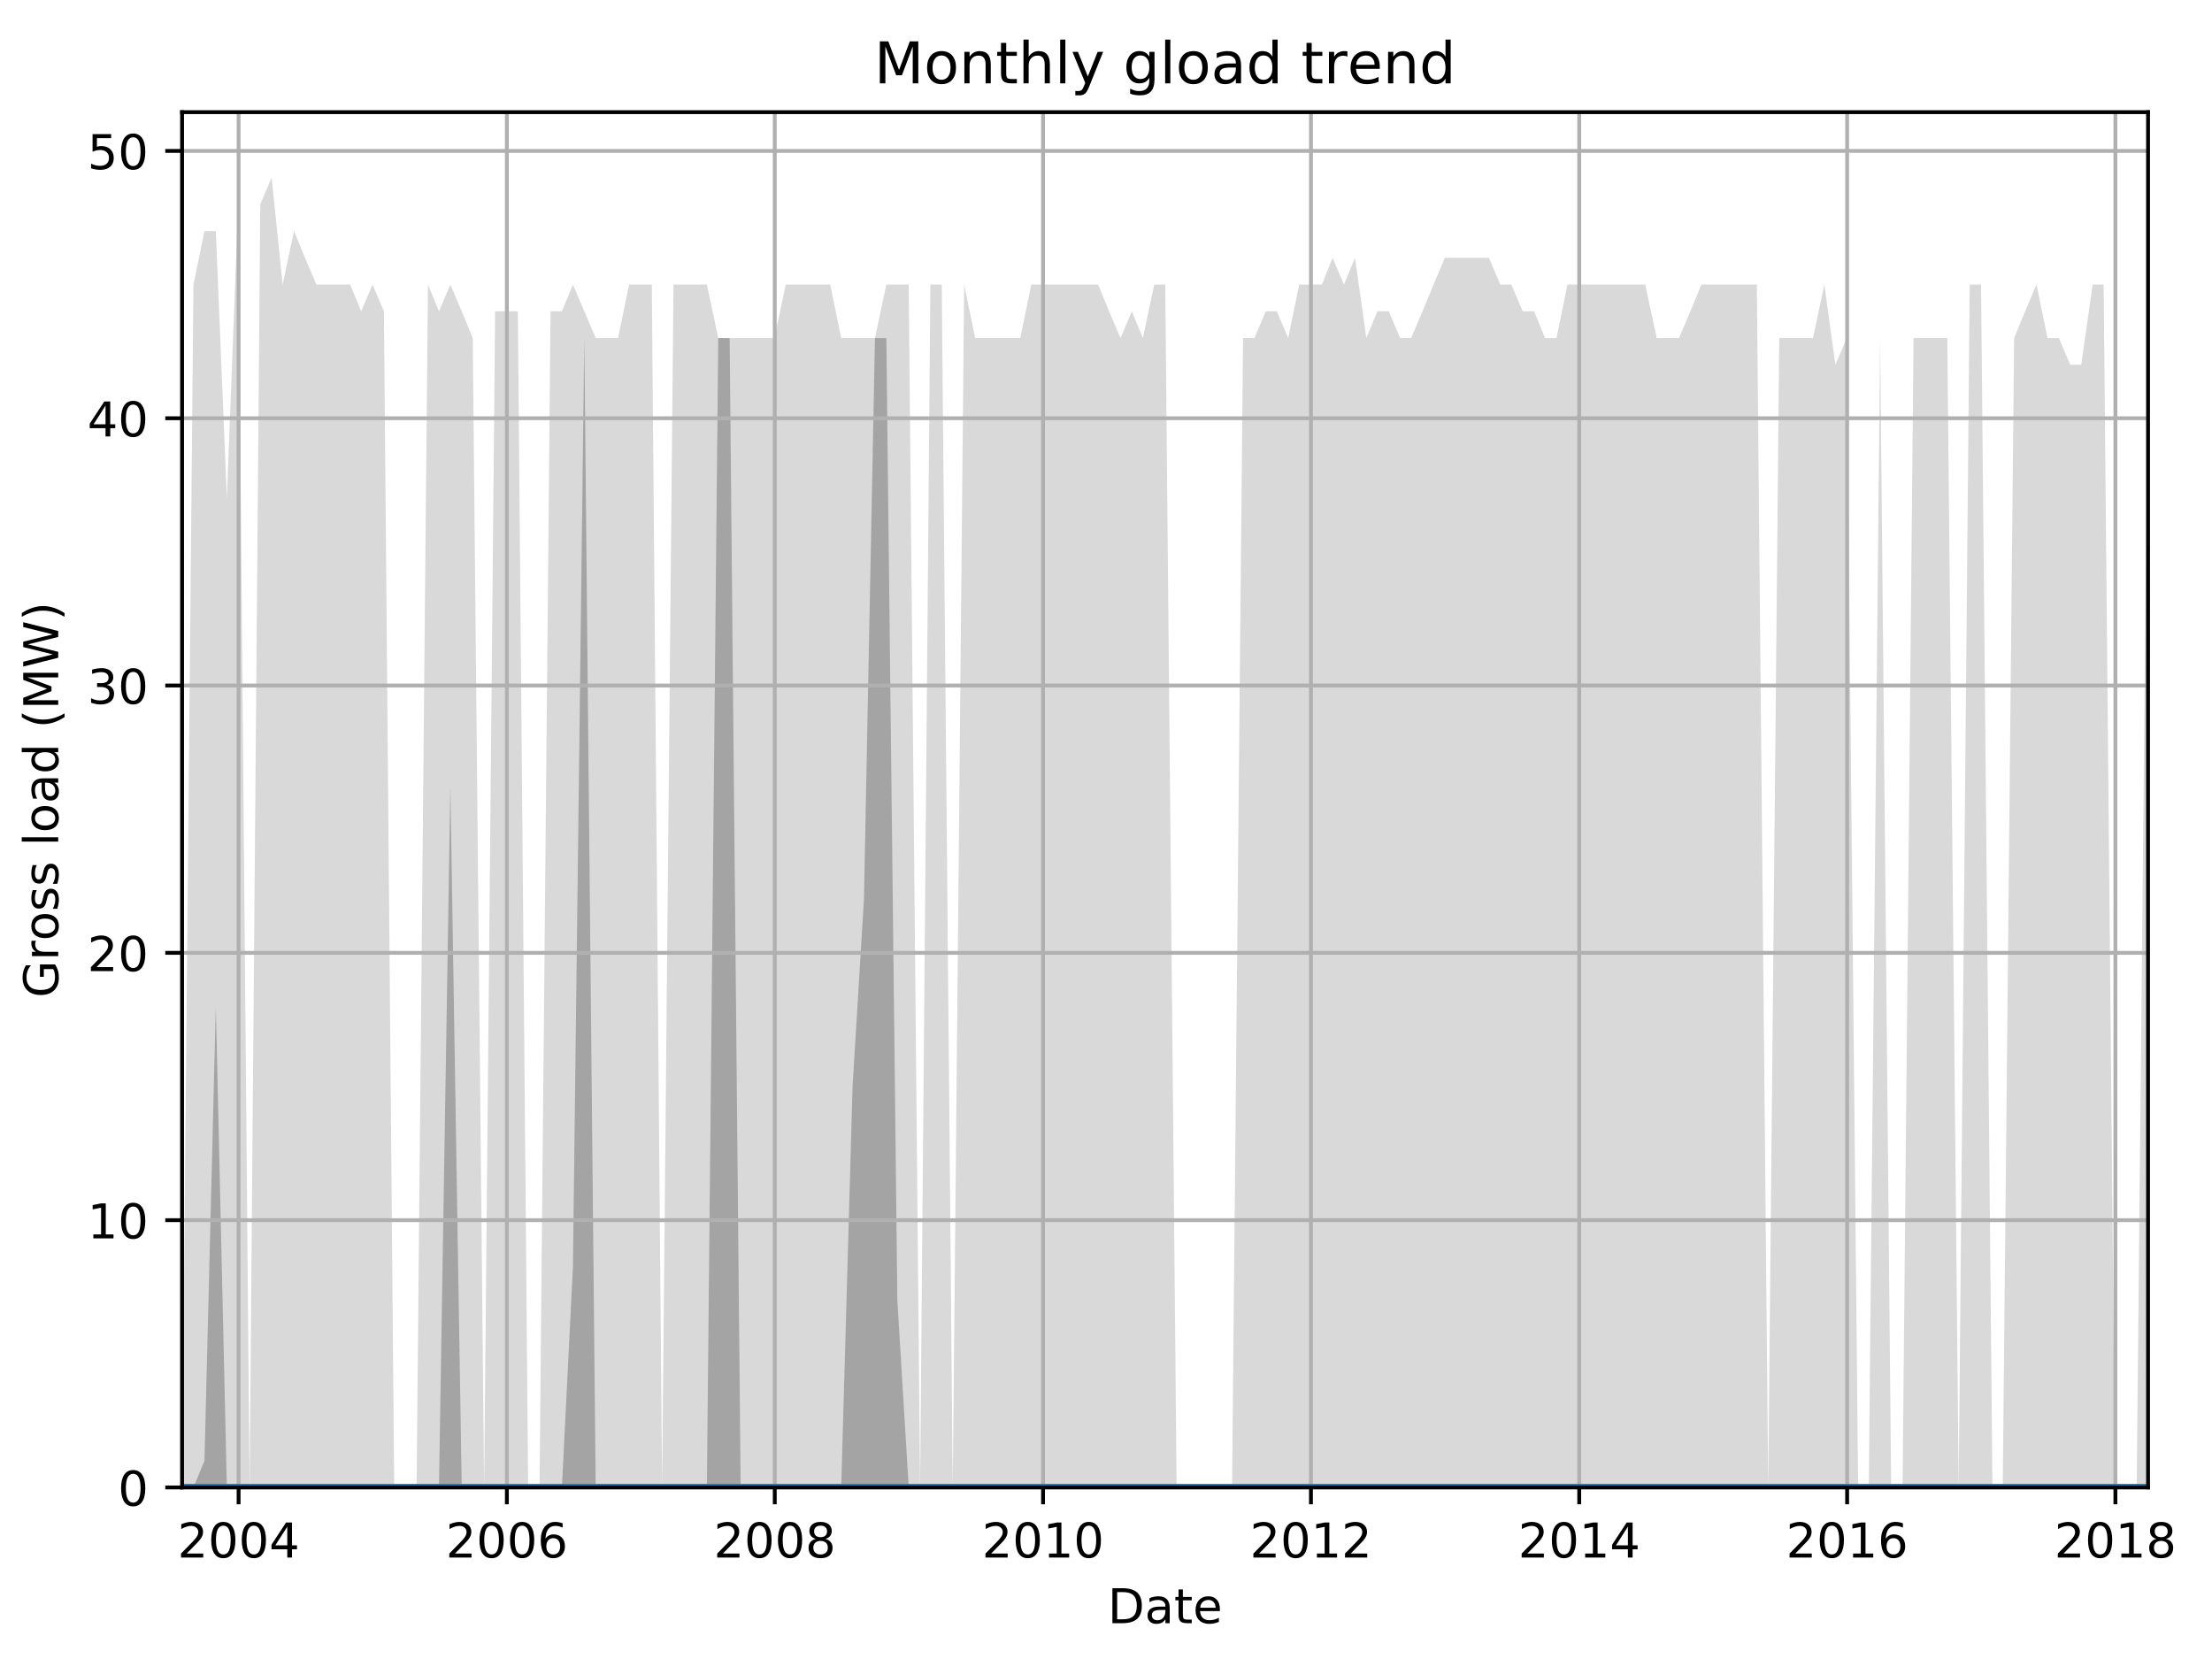 <?xml version="1.0" encoding="utf-8" standalone="no"?>
<!DOCTYPE svg PUBLIC "-//W3C//DTD SVG 1.1//EN"
  "http://www.w3.org/Graphics/SVG/1.1/DTD/svg11.dtd">
<!-- Created with matplotlib (http://matplotlib.org/) -->
<svg height="345.6pt" version="1.1" viewBox="0 0 460.8 345.6" width="460.8pt" xmlns="http://www.w3.org/2000/svg" xmlns:xlink="http://www.w3.org/1999/xlink">
 <defs>
  <style type="text/css">
*{stroke-linecap:butt;stroke-linejoin:round;}
  </style>
 </defs>
 <g id="figure_1">
  <g id="patch_1">
   <path d="M 0 345.6 
L 460.8 345.6 
L 460.8 0 
L 0 0 
z
" style="fill:none;"/>
  </g>
  <g id="axes_1">
   <g id="patch_2">
    <path d="M 37.93 309.863 
L 447.48 309.863 
L 447.48 23.365 
L 37.93 23.365 
z
" style="fill:none;"/>
   </g>
   <g id="PolyCollection_1">
    <path clip-path="url(#p33a7a01870)" d="M 37.93 309.863 
L 37.93 309.863 
L 40.3 309.863 
L 42.594 309.863 
L 44.964 309.863 
L 47.257 309.863 
L 49.627 309.863 
L 51.997 309.863 
L 54.214 309.863 
L 56.584 309.863 
L 58.878 309.863 
L 61.248 309.863 
L 63.541 309.863 
L 65.911 309.863 
L 68.281 309.863 
L 70.575 309.863 
L 72.945 309.863 
L 75.238 309.863 
L 77.608 309.863 
L 79.978 309.863 
L 82.119 309.863 
L 84.489 309.863 
L 86.783 309.863 
L 89.153 309.863 
L 91.446 309.863 
L 93.816 309.863 
L 96.186 309.863 
L 98.48 309.863 
L 100.85 309.863 
L 103.143 309.863 
L 105.513 309.863 
L 107.883 309.863 
L 110.024 309.863 
L 112.394 309.863 
L 114.687 309.863 
L 117.057 309.863 
L 119.351 309.863 
L 121.721 309.863 
L 124.091 309.863 
L 126.384 309.863 
L 128.754 309.863 
L 131.048 309.863 
L 133.418 309.863 
L 135.788 309.863 
L 137.929 309.863 
L 140.299 309.863 
L 142.592 309.863 
L 144.962 309.863 
L 147.256 309.863 
L 149.626 309.863 
L 151.996 309.863 
L 154.289 309.863 
L 156.659 309.863 
L 158.953 309.863 
L 161.323 309.863 
L 163.693 309.863 
L 165.91 309.863 
L 168.28 309.863 
L 170.573 309.863 
L 172.943 309.863 
L 175.237 309.863 
L 177.607 309.863 
L 179.977 309.863 
L 182.27 309.863 
L 184.64 309.863 
L 186.934 309.863 
L 189.304 309.863 
L 191.674 309.863 
L 193.815 309.863 
L 196.184 309.863 
L 198.478 309.863 
L 200.848 309.863 
L 203.142 309.863 
L 205.512 309.863 
L 207.882 309.863 
L 210.175 309.863 
L 212.545 309.863 
L 214.839 309.863 
L 217.209 309.863 
L 219.579 309.863 
L 221.719 309.863 
L 224.089 309.863 
L 226.383 309.863 
L 228.753 309.863 
L 231.046 309.863 
L 233.416 309.863 
L 235.786 309.863 
L 238.08 309.863 
L 240.45 309.863 
L 242.743 309.863 
L 245.113 309.863 
L 247.483 309.863 
L 249.624 309.863 
L 251.994 309.863 
L 254.288 309.863 
L 256.657 309.863 
L 258.951 309.863 
L 261.321 309.863 
L 263.691 309.863 
L 265.985 309.863 
L 268.355 309.863 
L 270.648 309.863 
L 273.018 309.863 
L 275.388 309.863 
L 277.605 309.863 
L 279.975 309.863 
L 282.269 309.863 
L 284.639 309.863 
L 286.932 309.863 
L 289.302 309.863 
L 291.672 309.863 
L 293.966 309.863 
L 296.336 309.863 
L 298.629 309.863 
L 300.999 309.863 
L 303.369 309.863 
L 305.51 309.863 
L 307.88 309.863 
L 310.173 309.863 
L 312.543 309.863 
L 314.837 309.863 
L 317.207 309.863 
L 319.577 309.863 
L 321.87 309.863 
L 324.24 309.863 
L 326.534 309.863 
L 328.904 309.863 
L 331.274 309.863 
L 333.415 309.863 
L 335.785 309.863 
L 338.078 309.863 
L 340.448 309.863 
L 342.742 309.863 
L 345.112 309.863 
L 347.482 309.863 
L 349.775 309.863 
L 352.145 309.863 
L 354.439 309.863 
L 356.809 309.863 
L 359.179 309.863 
L 361.319 309.863 
L 363.689 309.863 
L 365.983 309.863 
L 368.353 309.863 
L 370.646 309.863 
L 373.016 309.863 
L 375.386 309.863 
L 377.68 309.863 
L 380.05 309.863 
L 382.343 309.863 
L 384.713 309.863 
L 387.083 309.863 
L 389.301 309.863 
L 391.671 309.863 
L 393.964 309.863 
L 396.334 309.863 
L 398.628 309.863 
L 400.998 309.863 
L 403.368 309.863 
L 405.661 309.863 
L 408.031 309.863 
L 410.325 309.863 
L 412.695 309.863 
L 415.065 309.863 
L 417.205 309.863 
L 419.575 309.863 
L 421.869 309.863 
L 424.239 309.863 
L 426.532 309.863 
L 428.902 309.863 
L 431.272 309.863 
L 433.566 309.863 
L 435.936 309.863 
L 438.229 309.863 
L 440.599 309.863 
L 442.969 309.863 
L 445.11 309.863 
L 447.48 309.863 
L 447.48 70.419 
L 447.48 70.419 
L 445.11 309.863 
L 442.969 309.863 
L 440.599 309.863 
L 438.229 59.282 
L 435.936 59.282 
L 433.566 75.987 
L 431.272 75.987 
L 428.902 70.419 
L 426.532 70.419 
L 424.239 59.282 
L 421.869 64.85 
L 419.575 70.419 
L 417.205 309.863 
L 415.065 309.863 
L 412.695 59.282 
L 410.325 59.282 
L 408.031 309.863 
L 405.661 70.419 
L 403.368 70.419 
L 400.998 70.419 
L 398.628 70.419 
L 396.334 309.863 
L 393.964 309.863 
L 391.671 70.419 
L 389.301 309.863 
L 387.083 309.863 
L 384.713 70.419 
L 382.343 75.987 
L 380.05 59.282 
L 377.68 70.419 
L 375.386 70.419 
L 373.016 70.419 
L 370.646 70.419 
L 368.353 309.863 
L 365.983 59.282 
L 363.689 59.282 
L 361.319 59.282 
L 359.179 59.282 
L 356.809 59.282 
L 354.439 59.282 
L 352.145 64.85 
L 349.775 70.419 
L 347.482 70.419 
L 345.112 70.419 
L 342.742 59.282 
L 340.448 59.282 
L 338.078 59.282 
L 335.785 59.282 
L 333.415 59.282 
L 331.274 59.282 
L 328.904 59.282 
L 326.534 59.282 
L 324.24 70.419 
L 321.87 70.419 
L 319.577 64.85 
L 317.207 64.85 
L 314.837 59.282 
L 312.543 59.282 
L 310.173 53.713 
L 307.88 53.713 
L 305.51 53.713 
L 303.369 53.713 
L 300.999 53.713 
L 298.629 59.282 
L 296.336 64.85 
L 293.966 70.419 
L 291.672 70.419 
L 289.302 64.85 
L 286.932 64.85 
L 284.639 70.419 
L 282.269 53.713 
L 279.975 59.282 
L 277.605 53.713 
L 275.388 59.282 
L 273.018 59.282 
L 270.648 59.282 
L 268.355 70.419 
L 265.985 64.85 
L 263.691 64.85 
L 261.321 70.419 
L 258.951 70.419 
L 256.657 309.863 
L 254.288 309.863 
L 251.994 309.863 
L 249.624 309.863 
L 247.483 309.863 
L 245.113 309.863 
L 242.743 59.282 
L 240.45 59.282 
L 238.08 70.419 
L 235.786 64.85 
L 233.416 70.419 
L 231.046 64.85 
L 228.753 59.282 
L 226.383 59.282 
L 224.089 59.282 
L 221.719 59.282 
L 219.579 59.282 
L 217.209 59.282 
L 214.839 59.282 
L 212.545 70.419 
L 210.175 70.419 
L 207.882 70.419 
L 205.512 70.419 
L 203.142 70.419 
L 200.848 59.282 
L 198.478 309.863 
L 196.184 59.282 
L 193.815 59.282 
L 191.674 309.863 
L 189.304 59.282 
L 186.934 59.282 
L 184.64 59.282 
L 182.27 70.419 
L 179.977 70.419 
L 177.607 70.419 
L 175.237 70.419 
L 172.943 59.282 
L 170.573 59.282 
L 168.28 59.282 
L 165.91 59.282 
L 163.693 59.282 
L 161.323 70.419 
L 158.953 70.419 
L 156.659 70.419 
L 154.289 70.419 
L 151.996 70.419 
L 149.626 70.419 
L 147.256 59.282 
L 144.962 59.282 
L 142.592 59.282 
L 140.299 59.282 
L 137.929 309.863 
L 135.788 59.282 
L 133.418 59.282 
L 131.048 59.282 
L 128.754 70.419 
L 126.384 70.419 
L 124.091 70.419 
L 121.721 64.85 
L 119.351 59.282 
L 117.057 64.85 
L 114.687 64.85 
L 112.394 309.863 
L 110.024 309.863 
L 107.883 64.85 
L 105.513 64.85 
L 103.143 64.85 
L 100.85 309.863 
L 98.48 70.419 
L 96.186 64.85 
L 93.816 59.282 
L 91.446 64.85 
L 89.153 59.282 
L 86.783 309.863 
L 84.489 309.863 
L 82.119 309.863 
L 79.978 64.85 
L 77.608 59.282 
L 75.238 64.85 
L 72.945 59.282 
L 70.575 59.282 
L 68.281 59.282 
L 65.911 59.282 
L 63.541 53.713 
L 61.248 48.145 
L 58.878 59.282 
L 56.584 37.008 
L 54.214 42.576 
L 51.997 309.863 
L 49.627 42.576 
L 47.257 103.83 
L 44.964 48.145 
L 42.594 48.145 
L 40.3 59.282 
L 37.93 309.863 
z
" style="fill:#808080;fill-opacity:0.3;"/>
   </g>
   <g id="PolyCollection_2">
    <path clip-path="url(#p33a7a01870)" d="M 37.93 309.863 
L 37.93 309.863 
L 40.3 309.863 
L 42.594 309.863 
L 44.964 309.863 
L 47.257 309.863 
L 49.627 309.863 
L 51.997 309.863 
L 54.214 309.863 
L 56.584 309.863 
L 58.878 309.863 
L 61.248 309.863 
L 63.541 309.863 
L 65.911 309.863 
L 68.281 309.863 
L 70.575 309.863 
L 72.945 309.863 
L 75.238 309.863 
L 77.608 309.863 
L 79.978 309.863 
L 82.119 309.863 
L 84.489 309.863 
L 86.783 309.863 
L 89.153 309.863 
L 91.446 309.863 
L 93.816 309.863 
L 96.186 309.863 
L 98.48 309.863 
L 100.85 309.863 
L 103.143 309.863 
L 105.513 309.863 
L 107.883 309.863 
L 110.024 309.863 
L 112.394 309.863 
L 114.687 309.863 
L 117.057 309.863 
L 119.351 309.863 
L 121.721 309.863 
L 124.091 309.863 
L 126.384 309.863 
L 128.754 309.863 
L 131.048 309.863 
L 133.418 309.863 
L 135.788 309.863 
L 137.929 309.863 
L 140.299 309.863 
L 142.592 309.863 
L 144.962 309.863 
L 147.256 309.863 
L 149.626 309.863 
L 151.996 309.863 
L 154.289 309.863 
L 156.659 309.863 
L 158.953 309.863 
L 161.323 309.863 
L 163.693 309.863 
L 165.91 309.863 
L 168.28 309.863 
L 170.573 309.863 
L 172.943 309.863 
L 175.237 309.863 
L 177.607 309.863 
L 179.977 309.863 
L 182.27 309.863 
L 184.64 309.863 
L 186.934 309.863 
L 189.304 309.863 
L 191.674 309.863 
L 193.815 309.863 
L 196.184 309.863 
L 198.478 309.863 
L 200.848 309.863 
L 203.142 309.863 
L 205.512 309.863 
L 207.882 309.863 
L 210.175 309.863 
L 212.545 309.863 
L 214.839 309.863 
L 217.209 309.863 
L 219.579 309.863 
L 221.719 309.863 
L 224.089 309.863 
L 226.383 309.863 
L 228.753 309.863 
L 231.046 309.863 
L 233.416 309.863 
L 235.786 309.863 
L 238.08 309.863 
L 240.45 309.863 
L 242.743 309.863 
L 245.113 309.863 
L 247.483 309.863 
L 249.624 309.863 
L 251.994 309.863 
L 254.288 309.863 
L 256.657 309.863 
L 258.951 309.863 
L 261.321 309.863 
L 263.691 309.863 
L 265.985 309.863 
L 268.355 309.863 
L 270.648 309.863 
L 273.018 309.863 
L 275.388 309.863 
L 277.605 309.863 
L 279.975 309.863 
L 282.269 309.863 
L 284.639 309.863 
L 286.932 309.863 
L 289.302 309.863 
L 291.672 309.863 
L 293.966 309.863 
L 296.336 309.863 
L 298.629 309.863 
L 300.999 309.863 
L 303.369 309.863 
L 305.51 309.863 
L 307.88 309.863 
L 310.173 309.863 
L 312.543 309.863 
L 314.837 309.863 
L 317.207 309.863 
L 319.577 309.863 
L 321.87 309.863 
L 324.24 309.863 
L 326.534 309.863 
L 328.904 309.863 
L 331.274 309.863 
L 333.415 309.863 
L 335.785 309.863 
L 338.078 309.863 
L 340.448 309.863 
L 342.742 309.863 
L 345.112 309.863 
L 347.482 309.863 
L 349.775 309.863 
L 352.145 309.863 
L 354.439 309.863 
L 356.809 309.863 
L 359.179 309.863 
L 361.319 309.863 
L 363.689 309.863 
L 365.983 309.863 
L 368.353 309.863 
L 370.646 309.863 
L 373.016 309.863 
L 375.386 309.863 
L 377.68 309.863 
L 380.05 309.863 
L 382.343 309.863 
L 384.713 309.863 
L 387.083 309.863 
L 389.301 309.863 
L 391.671 309.863 
L 393.964 309.863 
L 396.334 309.863 
L 398.628 309.863 
L 400.998 309.863 
L 403.368 309.863 
L 405.661 309.863 
L 408.031 309.863 
L 410.325 309.863 
L 412.695 309.863 
L 415.065 309.863 
L 417.205 309.863 
L 419.575 309.863 
L 421.869 309.863 
L 424.239 309.863 
L 426.532 309.863 
L 428.902 309.863 
L 431.272 309.863 
L 433.566 309.863 
L 435.936 309.863 
L 438.229 309.863 
L 440.599 309.863 
L 442.969 309.863 
L 445.11 309.863 
L 447.48 309.863 
L 447.48 309.863 
L 447.48 309.863 
L 445.11 309.863 
L 442.969 309.863 
L 440.599 309.863 
L 438.229 309.863 
L 435.936 309.863 
L 433.566 309.863 
L 431.272 309.863 
L 428.902 309.863 
L 426.532 309.863 
L 424.239 309.863 
L 421.869 309.863 
L 419.575 309.863 
L 417.205 309.863 
L 415.065 309.863 
L 412.695 309.863 
L 410.325 309.863 
L 408.031 309.863 
L 405.661 309.863 
L 403.368 309.863 
L 400.998 309.863 
L 398.628 309.863 
L 396.334 309.863 
L 393.964 309.863 
L 391.671 309.863 
L 389.301 309.863 
L 387.083 309.863 
L 384.713 309.863 
L 382.343 309.863 
L 380.05 309.863 
L 377.68 309.863 
L 375.386 309.863 
L 373.016 309.863 
L 370.646 309.863 
L 368.353 309.863 
L 365.983 309.863 
L 363.689 309.863 
L 361.319 309.863 
L 359.179 309.863 
L 356.809 309.863 
L 354.439 309.863 
L 352.145 309.863 
L 349.775 309.863 
L 347.482 309.863 
L 345.112 309.863 
L 342.742 309.863 
L 340.448 309.863 
L 338.078 309.863 
L 335.785 309.863 
L 333.415 309.863 
L 331.274 309.863 
L 328.904 309.863 
L 326.534 309.863 
L 324.24 309.863 
L 321.87 309.863 
L 319.577 309.863 
L 317.207 309.863 
L 314.837 309.863 
L 312.543 309.863 
L 310.173 309.863 
L 307.88 309.863 
L 305.51 309.863 
L 303.369 309.863 
L 300.999 309.863 
L 298.629 309.863 
L 296.336 309.863 
L 293.966 309.863 
L 291.672 309.863 
L 289.302 309.863 
L 286.932 309.863 
L 284.639 309.863 
L 282.269 309.863 
L 279.975 309.863 
L 277.605 309.863 
L 275.388 309.863 
L 273.018 309.863 
L 270.648 309.863 
L 268.355 309.863 
L 265.985 309.863 
L 263.691 309.863 
L 261.321 309.863 
L 258.951 309.863 
L 256.657 309.863 
L 254.288 309.863 
L 251.994 309.863 
L 249.624 309.863 
L 247.483 309.863 
L 245.113 309.863 
L 242.743 309.863 
L 240.45 309.863 
L 238.08 309.863 
L 235.786 309.863 
L 233.416 309.863 
L 231.046 309.863 
L 228.753 309.863 
L 226.383 309.863 
L 224.089 309.863 
L 221.719 309.863 
L 219.579 309.863 
L 217.209 309.863 
L 214.839 309.863 
L 212.545 309.863 
L 210.175 309.863 
L 207.882 309.863 
L 205.512 309.863 
L 203.142 309.863 
L 200.848 309.863 
L 198.478 309.863 
L 196.184 309.863 
L 193.815 309.863 
L 191.674 309.863 
L 189.304 309.863 
L 186.934 270.884 
L 184.64 70.419 
L 182.27 70.419 
L 179.977 187.357 
L 177.607 226.336 
L 175.237 309.863 
L 172.943 309.863 
L 170.573 309.863 
L 168.28 309.863 
L 165.91 309.863 
L 163.693 309.863 
L 161.323 309.863 
L 158.953 309.863 
L 156.659 309.863 
L 154.289 309.863 
L 151.996 70.419 
L 149.626 70.419 
L 147.256 309.863 
L 144.962 309.863 
L 142.592 309.863 
L 140.299 309.863 
L 137.929 309.863 
L 135.788 309.863 
L 133.418 309.863 
L 131.048 309.863 
L 128.754 309.863 
L 126.384 309.863 
L 124.091 309.863 
L 121.721 70.419 
L 119.351 263.924 
L 117.057 309.863 
L 114.687 309.863 
L 112.394 309.863 
L 110.024 309.863 
L 107.883 309.863 
L 105.513 309.863 
L 103.143 309.863 
L 100.85 309.863 
L 98.48 309.863 
L 96.186 309.863 
L 93.816 163.691 
L 91.446 309.863 
L 89.153 309.863 
L 86.783 309.863 
L 84.489 309.863 
L 82.119 309.863 
L 79.978 309.863 
L 77.608 309.863 
L 75.238 309.863 
L 72.945 309.863 
L 70.575 309.863 
L 68.281 309.863 
L 65.911 309.863 
L 63.541 309.863 
L 61.248 309.863 
L 58.878 309.863 
L 56.584 309.863 
L 54.214 309.863 
L 51.997 309.863 
L 49.627 309.863 
L 47.257 309.863 
L 44.964 209.631 
L 42.594 304.295 
L 40.3 309.863 
L 37.93 309.863 
z
" style="fill:#808080;fill-opacity:0.6;"/>
   </g>
   <g id="matplotlib.axis_1">
    <g id="xtick_1">
     <g id="line2d_1">
      <path clip-path="url(#p33a7a01870)" d="M 49.704 309.863 
L 49.704 23.365 
" style="fill:none;stroke:#b0b0b0;stroke-linecap:square;stroke-width:0.8;"/>
     </g>
     <g id="line2d_2">
      <defs>
       <path d="M 0 0 
L 0 3.5 
" id="ma4fd278f35" style="stroke:#000000;stroke-width:0.8;"/>
      </defs>
      <g>
       <use style="stroke:#000000;stroke-width:0.8;" x="49.704" xlink:href="#ma4fd278f35" y="309.863"/>
      </g>
     </g>
     <g id="text_1">
      <!-- 2004 -->
      <defs>
       <path d="M 19.188 8.297 
L 53.609 8.297 
L 53.609 0 
L 7.328 0 
L 7.328 8.297 
Q 12.938 14.109 22.625 23.891 
Q 32.328 33.688 34.812 36.531 
Q 39.547 41.844 41.422 45.531 
Q 43.312 49.219 43.312 52.781 
Q 43.312 58.594 39.234 62.25 
Q 35.156 65.922 28.609 65.922 
Q 23.969 65.922 18.812 64.312 
Q 13.672 62.703 7.812 59.422 
L 7.812 69.391 
Q 13.766 71.781 18.938 73 
Q 24.125 74.219 28.422 74.219 
Q 39.75 74.219 46.484 68.547 
Q 53.219 62.891 53.219 53.422 
Q 53.219 48.922 51.531 44.891 
Q 49.859 40.875 45.406 35.406 
Q 44.188 33.984 37.641 27.219 
Q 31.109 20.453 19.188 8.297 
z
" id="DejaVuSans-32"/>
       <path d="M 31.781 66.406 
Q 24.172 66.406 20.328 58.906 
Q 16.5 51.422 16.5 36.375 
Q 16.5 21.391 20.328 13.891 
Q 24.172 6.391 31.781 6.391 
Q 39.453 6.391 43.281 13.891 
Q 47.125 21.391 47.125 36.375 
Q 47.125 51.422 43.281 58.906 
Q 39.453 66.406 31.781 66.406 
z
M 31.781 74.219 
Q 44.047 74.219 50.516 64.516 
Q 56.984 54.828 56.984 36.375 
Q 56.984 17.969 50.516 8.266 
Q 44.047 -1.422 31.781 -1.422 
Q 19.531 -1.422 13.062 8.266 
Q 6.594 17.969 6.594 36.375 
Q 6.594 54.828 13.062 64.516 
Q 19.531 74.219 31.781 74.219 
z
" id="DejaVuSans-30"/>
       <path d="M 37.797 64.312 
L 12.891 25.391 
L 37.797 25.391 
z
M 35.203 72.906 
L 47.609 72.906 
L 47.609 25.391 
L 58.016 25.391 
L 58.016 17.188 
L 47.609 17.188 
L 47.609 0 
L 37.797 0 
L 37.797 17.188 
L 4.891 17.188 
L 4.891 26.703 
z
" id="DejaVuSans-34"/>
      </defs>
      <g transform="translate(36.979 324.462)scale(0.1 -0.1)">
       <use xlink:href="#DejaVuSans-32"/>
       <use x="63.623" xlink:href="#DejaVuSans-30"/>
       <use x="127.246" xlink:href="#DejaVuSans-30"/>
       <use x="190.869" xlink:href="#DejaVuSans-34"/>
      </g>
     </g>
    </g>
    <g id="xtick_2">
     <g id="line2d_3">
      <path clip-path="url(#p33a7a01870)" d="M 105.59 309.863 
L 105.59 23.365 
" style="fill:none;stroke:#b0b0b0;stroke-linecap:square;stroke-width:0.8;"/>
     </g>
     <g id="line2d_4">
      <g>
       <use style="stroke:#000000;stroke-width:0.8;" x="105.59" xlink:href="#ma4fd278f35" y="309.863"/>
      </g>
     </g>
     <g id="text_2">
      <!-- 2006 -->
      <defs>
       <path d="M 33.016 40.375 
Q 26.375 40.375 22.484 35.828 
Q 18.609 31.297 18.609 23.391 
Q 18.609 15.531 22.484 10.953 
Q 26.375 6.391 33.016 6.391 
Q 39.656 6.391 43.531 10.953 
Q 47.406 15.531 47.406 23.391 
Q 47.406 31.297 43.531 35.828 
Q 39.656 40.375 33.016 40.375 
z
M 52.594 71.297 
L 52.594 62.312 
Q 48.875 64.062 45.094 64.984 
Q 41.312 65.922 37.594 65.922 
Q 27.828 65.922 22.672 59.328 
Q 17.531 52.734 16.797 39.406 
Q 19.672 43.656 24.016 45.922 
Q 28.375 48.188 33.594 48.188 
Q 44.578 48.188 50.953 41.516 
Q 57.328 34.859 57.328 23.391 
Q 57.328 12.156 50.688 5.359 
Q 44.047 -1.422 33.016 -1.422 
Q 20.359 -1.422 13.672 8.266 
Q 6.984 17.969 6.984 36.375 
Q 6.984 53.656 15.188 63.938 
Q 23.391 74.219 37.203 74.219 
Q 40.922 74.219 44.703 73.484 
Q 48.484 72.75 52.594 71.297 
z
" id="DejaVuSans-36"/>
      </defs>
      <g transform="translate(92.865 324.462)scale(0.1 -0.1)">
       <use xlink:href="#DejaVuSans-32"/>
       <use x="63.623" xlink:href="#DejaVuSans-30"/>
       <use x="127.246" xlink:href="#DejaVuSans-30"/>
       <use x="190.869" xlink:href="#DejaVuSans-36"/>
      </g>
     </g>
    </g>
    <g id="xtick_3">
     <g id="line2d_5">
      <path clip-path="url(#p33a7a01870)" d="M 161.399 309.863 
L 161.399 23.365 
" style="fill:none;stroke:#b0b0b0;stroke-linecap:square;stroke-width:0.8;"/>
     </g>
     <g id="line2d_6">
      <g>
       <use style="stroke:#000000;stroke-width:0.8;" x="161.399" xlink:href="#ma4fd278f35" y="309.863"/>
      </g>
     </g>
     <g id="text_3">
      <!-- 2008 -->
      <defs>
       <path d="M 31.781 34.625 
Q 24.75 34.625 20.719 30.859 
Q 16.703 27.094 16.703 20.516 
Q 16.703 13.922 20.719 10.156 
Q 24.75 6.391 31.781 6.391 
Q 38.812 6.391 42.859 10.172 
Q 46.922 13.969 46.922 20.516 
Q 46.922 27.094 42.891 30.859 
Q 38.875 34.625 31.781 34.625 
z
M 21.922 38.812 
Q 15.578 40.375 12.031 44.719 
Q 8.5 49.078 8.5 55.328 
Q 8.5 64.062 14.719 69.141 
Q 20.953 74.219 31.781 74.219 
Q 42.672 74.219 48.875 69.141 
Q 55.078 64.062 55.078 55.328 
Q 55.078 49.078 51.531 44.719 
Q 48 40.375 41.703 38.812 
Q 48.828 37.156 52.797 32.312 
Q 56.781 27.484 56.781 20.516 
Q 56.781 9.906 50.312 4.234 
Q 43.844 -1.422 31.781 -1.422 
Q 19.734 -1.422 13.25 4.234 
Q 6.781 9.906 6.781 20.516 
Q 6.781 27.484 10.781 32.312 
Q 14.797 37.156 21.922 38.812 
z
M 18.312 54.391 
Q 18.312 48.734 21.844 45.562 
Q 25.391 42.391 31.781 42.391 
Q 38.141 42.391 41.719 45.562 
Q 45.312 48.734 45.312 54.391 
Q 45.312 60.062 41.719 63.234 
Q 38.141 66.406 31.781 66.406 
Q 25.391 66.406 21.844 63.234 
Q 18.312 60.062 18.312 54.391 
z
" id="DejaVuSans-38"/>
      </defs>
      <g transform="translate(148.674 324.462)scale(0.1 -0.1)">
       <use xlink:href="#DejaVuSans-32"/>
       <use x="63.623" xlink:href="#DejaVuSans-30"/>
       <use x="127.246" xlink:href="#DejaVuSans-30"/>
       <use x="190.869" xlink:href="#DejaVuSans-38"/>
      </g>
     </g>
    </g>
    <g id="xtick_4">
     <g id="line2d_7">
      <path clip-path="url(#p33a7a01870)" d="M 217.285 309.863 
L 217.285 23.365 
" style="fill:none;stroke:#b0b0b0;stroke-linecap:square;stroke-width:0.8;"/>
     </g>
     <g id="line2d_8">
      <g>
       <use style="stroke:#000000;stroke-width:0.8;" x="217.285" xlink:href="#ma4fd278f35" y="309.863"/>
      </g>
     </g>
     <g id="text_4">
      <!-- 2010 -->
      <defs>
       <path d="M 12.406 8.297 
L 28.516 8.297 
L 28.516 63.922 
L 10.984 60.406 
L 10.984 69.391 
L 28.422 72.906 
L 38.281 72.906 
L 38.281 8.297 
L 54.391 8.297 
L 54.391 0 
L 12.406 0 
z
" id="DejaVuSans-31"/>
      </defs>
      <g transform="translate(204.56 324.462)scale(0.1 -0.1)">
       <use xlink:href="#DejaVuSans-32"/>
       <use x="63.623" xlink:href="#DejaVuSans-30"/>
       <use x="127.246" xlink:href="#DejaVuSans-31"/>
       <use x="190.869" xlink:href="#DejaVuSans-30"/>
      </g>
     </g>
    </g>
    <g id="xtick_5">
     <g id="line2d_9">
      <path clip-path="url(#p33a7a01870)" d="M 273.095 309.863 
L 273.095 23.365 
" style="fill:none;stroke:#b0b0b0;stroke-linecap:square;stroke-width:0.8;"/>
     </g>
     <g id="line2d_10">
      <g>
       <use style="stroke:#000000;stroke-width:0.8;" x="273.095" xlink:href="#ma4fd278f35" y="309.863"/>
      </g>
     </g>
     <g id="text_5">
      <!-- 2012 -->
      <g transform="translate(260.37 324.462)scale(0.1 -0.1)">
       <use xlink:href="#DejaVuSans-32"/>
       <use x="63.623" xlink:href="#DejaVuSans-30"/>
       <use x="127.246" xlink:href="#DejaVuSans-31"/>
       <use x="190.869" xlink:href="#DejaVuSans-32"/>
      </g>
     </g>
    </g>
    <g id="xtick_6">
     <g id="line2d_11">
      <path clip-path="url(#p33a7a01870)" d="M 328.98 309.863 
L 328.98 23.365 
" style="fill:none;stroke:#b0b0b0;stroke-linecap:square;stroke-width:0.8;"/>
     </g>
     <g id="line2d_12">
      <g>
       <use style="stroke:#000000;stroke-width:0.8;" x="328.98" xlink:href="#ma4fd278f35" y="309.863"/>
      </g>
     </g>
     <g id="text_6">
      <!-- 2014 -->
      <g transform="translate(316.255 324.462)scale(0.1 -0.1)">
       <use xlink:href="#DejaVuSans-32"/>
       <use x="63.623" xlink:href="#DejaVuSans-30"/>
       <use x="127.246" xlink:href="#DejaVuSans-31"/>
       <use x="190.869" xlink:href="#DejaVuSans-34"/>
      </g>
     </g>
    </g>
    <g id="xtick_7">
     <g id="line2d_13">
      <path clip-path="url(#p33a7a01870)" d="M 384.79 309.863 
L 384.79 23.365 
" style="fill:none;stroke:#b0b0b0;stroke-linecap:square;stroke-width:0.8;"/>
     </g>
     <g id="line2d_14">
      <g>
       <use style="stroke:#000000;stroke-width:0.8;" x="384.79" xlink:href="#ma4fd278f35" y="309.863"/>
      </g>
     </g>
     <g id="text_7">
      <!-- 2016 -->
      <g transform="translate(372.065 324.462)scale(0.1 -0.1)">
       <use xlink:href="#DejaVuSans-32"/>
       <use x="63.623" xlink:href="#DejaVuSans-30"/>
       <use x="127.246" xlink:href="#DejaVuSans-31"/>
       <use x="190.869" xlink:href="#DejaVuSans-36"/>
      </g>
     </g>
    </g>
    <g id="xtick_8">
     <g id="line2d_15">
      <path clip-path="url(#p33a7a01870)" d="M 440.676 309.863 
L 440.676 23.365 
" style="fill:none;stroke:#b0b0b0;stroke-linecap:square;stroke-width:0.8;"/>
     </g>
     <g id="line2d_16">
      <g>
       <use style="stroke:#000000;stroke-width:0.8;" x="440.676" xlink:href="#ma4fd278f35" y="309.863"/>
      </g>
     </g>
     <g id="text_8">
      <!-- 2018 -->
      <g transform="translate(427.951 324.462)scale(0.1 -0.1)">
       <use xlink:href="#DejaVuSans-32"/>
       <use x="63.623" xlink:href="#DejaVuSans-30"/>
       <use x="127.246" xlink:href="#DejaVuSans-31"/>
       <use x="190.869" xlink:href="#DejaVuSans-38"/>
      </g>
     </g>
    </g>
    <g id="text_9">
     <!-- Date -->
     <defs>
      <path d="M 19.672 64.797 
L 19.672 8.109 
L 31.594 8.109 
Q 46.688 8.109 53.688 14.938 
Q 60.688 21.781 60.688 36.531 
Q 60.688 51.172 53.688 57.984 
Q 46.688 64.797 31.594 64.797 
z
M 9.812 72.906 
L 30.078 72.906 
Q 51.266 72.906 61.172 64.094 
Q 71.094 55.281 71.094 36.531 
Q 71.094 17.672 61.125 8.828 
Q 51.172 0 30.078 0 
L 9.812 0 
z
" id="DejaVuSans-44"/>
      <path d="M 34.281 27.484 
Q 23.391 27.484 19.188 25 
Q 14.984 22.516 14.984 16.5 
Q 14.984 11.719 18.141 8.906 
Q 21.297 6.109 26.703 6.109 
Q 34.188 6.109 38.703 11.406 
Q 43.219 16.703 43.219 25.484 
L 43.219 27.484 
z
M 52.203 31.203 
L 52.203 0 
L 43.219 0 
L 43.219 8.297 
Q 40.141 3.328 35.547 0.953 
Q 30.953 -1.422 24.312 -1.422 
Q 15.922 -1.422 10.953 3.297 
Q 6 8.016 6 15.922 
Q 6 25.141 12.172 29.828 
Q 18.359 34.516 30.609 34.516 
L 43.219 34.516 
L 43.219 35.406 
Q 43.219 41.609 39.141 45 
Q 35.062 48.391 27.688 48.391 
Q 23 48.391 18.547 47.266 
Q 14.109 46.141 10.016 43.891 
L 10.016 52.203 
Q 14.938 54.109 19.578 55.047 
Q 24.219 56 28.609 56 
Q 40.484 56 46.344 49.844 
Q 52.203 43.703 52.203 31.203 
z
" id="DejaVuSans-61"/>
      <path d="M 18.312 70.219 
L 18.312 54.688 
L 36.812 54.688 
L 36.812 47.703 
L 18.312 47.703 
L 18.312 18.016 
Q 18.312 11.328 20.141 9.422 
Q 21.969 7.516 27.594 7.516 
L 36.812 7.516 
L 36.812 0 
L 27.594 0 
Q 17.188 0 13.234 3.875 
Q 9.281 7.766 9.281 18.016 
L 9.281 47.703 
L 2.688 47.703 
L 2.688 54.688 
L 9.281 54.688 
L 9.281 70.219 
z
" id="DejaVuSans-74"/>
      <path d="M 56.203 29.594 
L 56.203 25.203 
L 14.891 25.203 
Q 15.484 15.922 20.484 11.062 
Q 25.484 6.203 34.422 6.203 
Q 39.594 6.203 44.453 7.469 
Q 49.312 8.734 54.109 11.281 
L 54.109 2.781 
Q 49.266 0.734 44.188 -0.344 
Q 39.109 -1.422 33.891 -1.422 
Q 20.797 -1.422 13.156 6.188 
Q 5.516 13.812 5.516 26.812 
Q 5.516 40.234 12.766 48.109 
Q 20.016 56 32.328 56 
Q 43.359 56 49.781 48.891 
Q 56.203 41.797 56.203 29.594 
z
M 47.219 32.234 
Q 47.125 39.594 43.094 43.984 
Q 39.062 48.391 32.422 48.391 
Q 24.906 48.391 20.391 44.141 
Q 15.875 39.891 15.188 32.172 
z
" id="DejaVuSans-65"/>
     </defs>
     <g transform="translate(230.754 338.14)scale(0.1 -0.1)">
      <use xlink:href="#DejaVuSans-44"/>
      <use x="77.002" xlink:href="#DejaVuSans-61"/>
      <use x="138.281" xlink:href="#DejaVuSans-74"/>
      <use x="177.49" xlink:href="#DejaVuSans-65"/>
     </g>
    </g>
   </g>
   <g id="matplotlib.axis_2">
    <g id="ytick_1">
     <g id="line2d_17">
      <path clip-path="url(#p33a7a01870)" d="M 37.93 309.863 
L 447.48 309.863 
" style="fill:none;stroke:#b0b0b0;stroke-linecap:square;stroke-width:0.8;"/>
     </g>
     <g id="line2d_18">
      <defs>
       <path d="M 0 0 
L -3.5 0 
" id="m036bf2df01" style="stroke:#000000;stroke-width:0.8;"/>
      </defs>
      <g>
       <use style="stroke:#000000;stroke-width:0.8;" x="37.93" xlink:href="#m036bf2df01" y="309.863"/>
      </g>
     </g>
     <g id="text_10">
      <!-- 0 -->
      <g transform="translate(24.568 313.663)scale(0.1 -0.1)">
       <use xlink:href="#DejaVuSans-30"/>
      </g>
     </g>
    </g>
    <g id="ytick_2">
     <g id="line2d_19">
      <path clip-path="url(#p33a7a01870)" d="M 37.93 254.179 
L 447.48 254.179 
" style="fill:none;stroke:#b0b0b0;stroke-linecap:square;stroke-width:0.8;"/>
     </g>
     <g id="line2d_20">
      <g>
       <use style="stroke:#000000;stroke-width:0.8;" x="37.93" xlink:href="#m036bf2df01" y="254.179"/>
      </g>
     </g>
     <g id="text_11">
      <!-- 10 -->
      <g transform="translate(18.205 257.978)scale(0.1 -0.1)">
       <use xlink:href="#DejaVuSans-31"/>
       <use x="63.623" xlink:href="#DejaVuSans-30"/>
      </g>
     </g>
    </g>
    <g id="ytick_3">
     <g id="line2d_21">
      <path clip-path="url(#p33a7a01870)" d="M 37.93 198.494 
L 447.48 198.494 
" style="fill:none;stroke:#b0b0b0;stroke-linecap:square;stroke-width:0.8;"/>
     </g>
     <g id="line2d_22">
      <g>
       <use style="stroke:#000000;stroke-width:0.8;" x="37.93" xlink:href="#m036bf2df01" y="198.494"/>
      </g>
     </g>
     <g id="text_12">
      <!-- 20 -->
      <g transform="translate(18.205 202.293)scale(0.1 -0.1)">
       <use xlink:href="#DejaVuSans-32"/>
       <use x="63.623" xlink:href="#DejaVuSans-30"/>
      </g>
     </g>
    </g>
    <g id="ytick_4">
     <g id="line2d_23">
      <path clip-path="url(#p33a7a01870)" d="M 37.93 142.809 
L 447.48 142.809 
" style="fill:none;stroke:#b0b0b0;stroke-linecap:square;stroke-width:0.8;"/>
     </g>
     <g id="line2d_24">
      <g>
       <use style="stroke:#000000;stroke-width:0.8;" x="37.93" xlink:href="#m036bf2df01" y="142.809"/>
      </g>
     </g>
     <g id="text_13">
      <!-- 30 -->
      <defs>
       <path d="M 40.578 39.312 
Q 47.656 37.797 51.625 33 
Q 55.609 28.219 55.609 21.188 
Q 55.609 10.406 48.188 4.484 
Q 40.766 -1.422 27.094 -1.422 
Q 22.516 -1.422 17.656 -0.516 
Q 12.797 0.391 7.625 2.203 
L 7.625 11.719 
Q 11.719 9.328 16.594 8.109 
Q 21.484 6.891 26.812 6.891 
Q 36.078 6.891 40.938 10.547 
Q 45.797 14.203 45.797 21.188 
Q 45.797 27.641 41.281 31.266 
Q 36.766 34.906 28.719 34.906 
L 20.219 34.906 
L 20.219 43.016 
L 29.109 43.016 
Q 36.375 43.016 40.234 45.922 
Q 44.094 48.828 44.094 54.297 
Q 44.094 59.906 40.109 62.906 
Q 36.141 65.922 28.719 65.922 
Q 24.656 65.922 20.016 65.031 
Q 15.375 64.156 9.812 62.312 
L 9.812 71.094 
Q 15.438 72.656 20.344 73.438 
Q 25.25 74.219 29.594 74.219 
Q 40.828 74.219 47.359 69.109 
Q 53.906 64.016 53.906 55.328 
Q 53.906 49.266 50.438 45.094 
Q 46.969 40.922 40.578 39.312 
z
" id="DejaVuSans-33"/>
      </defs>
      <g transform="translate(18.205 146.608)scale(0.1 -0.1)">
       <use xlink:href="#DejaVuSans-33"/>
       <use x="63.623" xlink:href="#DejaVuSans-30"/>
      </g>
     </g>
    </g>
    <g id="ytick_5">
     <g id="line2d_25">
      <path clip-path="url(#p33a7a01870)" d="M 37.93 87.124 
L 447.48 87.124 
" style="fill:none;stroke:#b0b0b0;stroke-linecap:square;stroke-width:0.8;"/>
     </g>
     <g id="line2d_26">
      <g>
       <use style="stroke:#000000;stroke-width:0.8;" x="37.93" xlink:href="#m036bf2df01" y="87.124"/>
      </g>
     </g>
     <g id="text_14">
      <!-- 40 -->
      <g transform="translate(18.205 90.923)scale(0.1 -0.1)">
       <use xlink:href="#DejaVuSans-34"/>
       <use x="63.623" xlink:href="#DejaVuSans-30"/>
      </g>
     </g>
    </g>
    <g id="ytick_6">
     <g id="line2d_27">
      <path clip-path="url(#p33a7a01870)" d="M 37.93 31.439 
L 447.48 31.439 
" style="fill:none;stroke:#b0b0b0;stroke-linecap:square;stroke-width:0.8;"/>
     </g>
     <g id="line2d_28">
      <g>
       <use style="stroke:#000000;stroke-width:0.8;" x="37.93" xlink:href="#m036bf2df01" y="31.439"/>
      </g>
     </g>
     <g id="text_15">
      <!-- 50 -->
      <defs>
       <path d="M 10.797 72.906 
L 49.516 72.906 
L 49.516 64.594 
L 19.828 64.594 
L 19.828 46.734 
Q 21.969 47.469 24.109 47.828 
Q 26.266 48.188 28.422 48.188 
Q 40.625 48.188 47.75 41.5 
Q 54.891 34.812 54.891 23.391 
Q 54.891 11.625 47.562 5.094 
Q 40.234 -1.422 26.906 -1.422 
Q 22.312 -1.422 17.547 -0.641 
Q 12.797 0.141 7.719 1.703 
L 7.719 11.625 
Q 12.109 9.234 16.797 8.062 
Q 21.484 6.891 26.703 6.891 
Q 35.156 6.891 40.078 11.328 
Q 45.016 15.766 45.016 23.391 
Q 45.016 31 40.078 35.438 
Q 35.156 39.891 26.703 39.891 
Q 22.75 39.891 18.812 39.016 
Q 14.891 38.141 10.797 36.281 
z
" id="DejaVuSans-35"/>
      </defs>
      <g transform="translate(18.205 35.239)scale(0.1 -0.1)">
       <use xlink:href="#DejaVuSans-35"/>
       <use x="63.623" xlink:href="#DejaVuSans-30"/>
      </g>
     </g>
    </g>
    <g id="text_16">
     <!-- Gross load (MW) -->
     <defs>
      <path d="M 59.516 10.406 
L 59.516 29.984 
L 43.406 29.984 
L 43.406 38.094 
L 69.281 38.094 
L 69.281 6.781 
Q 63.578 2.734 56.688 0.656 
Q 49.812 -1.422 42 -1.422 
Q 24.906 -1.422 15.25 8.562 
Q 5.609 18.562 5.609 36.375 
Q 5.609 54.25 15.25 64.234 
Q 24.906 74.219 42 74.219 
Q 49.125 74.219 55.547 72.453 
Q 61.969 70.703 67.391 67.281 
L 67.391 56.781 
Q 61.922 61.422 55.766 63.766 
Q 49.609 66.109 42.828 66.109 
Q 29.438 66.109 22.719 58.641 
Q 16.016 51.172 16.016 36.375 
Q 16.016 21.625 22.719 14.156 
Q 29.438 6.688 42.828 6.688 
Q 48.047 6.688 52.141 7.594 
Q 56.25 8.5 59.516 10.406 
z
" id="DejaVuSans-47"/>
      <path d="M 41.109 46.297 
Q 39.594 47.172 37.812 47.578 
Q 36.031 48 33.891 48 
Q 26.266 48 22.188 43.047 
Q 18.109 38.094 18.109 28.812 
L 18.109 0 
L 9.078 0 
L 9.078 54.688 
L 18.109 54.688 
L 18.109 46.188 
Q 20.953 51.172 25.484 53.578 
Q 30.031 56 36.531 56 
Q 37.453 56 38.578 55.875 
Q 39.703 55.766 41.062 55.516 
z
" id="DejaVuSans-72"/>
      <path d="M 30.609 48.391 
Q 23.391 48.391 19.188 42.75 
Q 14.984 37.109 14.984 27.297 
Q 14.984 17.484 19.156 11.844 
Q 23.344 6.203 30.609 6.203 
Q 37.797 6.203 41.984 11.859 
Q 46.188 17.531 46.188 27.297 
Q 46.188 37.016 41.984 42.703 
Q 37.797 48.391 30.609 48.391 
z
M 30.609 56 
Q 42.328 56 49.016 48.375 
Q 55.719 40.766 55.719 27.297 
Q 55.719 13.875 49.016 6.219 
Q 42.328 -1.422 30.609 -1.422 
Q 18.844 -1.422 12.172 6.219 
Q 5.516 13.875 5.516 27.297 
Q 5.516 40.766 12.172 48.375 
Q 18.844 56 30.609 56 
z
" id="DejaVuSans-6f"/>
      <path d="M 44.281 53.078 
L 44.281 44.578 
Q 40.484 46.531 36.375 47.5 
Q 32.281 48.484 27.875 48.484 
Q 21.188 48.484 17.844 46.438 
Q 14.5 44.391 14.5 40.281 
Q 14.5 37.156 16.891 35.375 
Q 19.281 33.594 26.516 31.984 
L 29.594 31.297 
Q 39.156 29.25 43.188 25.516 
Q 47.219 21.781 47.219 15.094 
Q 47.219 7.469 41.188 3.016 
Q 35.156 -1.422 24.609 -1.422 
Q 20.219 -1.422 15.453 -0.562 
Q 10.688 0.297 5.422 2 
L 5.422 11.281 
Q 10.406 8.688 15.234 7.391 
Q 20.062 6.109 24.812 6.109 
Q 31.156 6.109 34.562 8.281 
Q 37.984 10.453 37.984 14.406 
Q 37.984 18.062 35.516 20.016 
Q 33.062 21.969 24.703 23.781 
L 21.578 24.516 
Q 13.234 26.266 9.516 29.906 
Q 5.812 33.547 5.812 39.891 
Q 5.812 47.609 11.281 51.797 
Q 16.75 56 26.812 56 
Q 31.781 56 36.172 55.266 
Q 40.578 54.547 44.281 53.078 
z
" id="DejaVuSans-73"/>
      <path id="DejaVuSans-20"/>
      <path d="M 9.422 75.984 
L 18.406 75.984 
L 18.406 0 
L 9.422 0 
z
" id="DejaVuSans-6c"/>
      <path d="M 45.406 46.391 
L 45.406 75.984 
L 54.391 75.984 
L 54.391 0 
L 45.406 0 
L 45.406 8.203 
Q 42.578 3.328 38.25 0.953 
Q 33.938 -1.422 27.875 -1.422 
Q 17.969 -1.422 11.734 6.484 
Q 5.516 14.406 5.516 27.297 
Q 5.516 40.188 11.734 48.094 
Q 17.969 56 27.875 56 
Q 33.938 56 38.25 53.625 
Q 42.578 51.266 45.406 46.391 
z
M 14.797 27.297 
Q 14.797 17.391 18.875 11.75 
Q 22.953 6.109 30.078 6.109 
Q 37.203 6.109 41.297 11.75 
Q 45.406 17.391 45.406 27.297 
Q 45.406 37.203 41.297 42.844 
Q 37.203 48.484 30.078 48.484 
Q 22.953 48.484 18.875 42.844 
Q 14.797 37.203 14.797 27.297 
z
" id="DejaVuSans-64"/>
      <path d="M 31 75.875 
Q 24.469 64.656 21.281 53.656 
Q 18.109 42.672 18.109 31.391 
Q 18.109 20.125 21.312 9.062 
Q 24.516 -2 31 -13.188 
L 23.188 -13.188 
Q 15.875 -1.703 12.234 9.375 
Q 8.594 20.453 8.594 31.391 
Q 8.594 42.281 12.203 53.312 
Q 15.828 64.359 23.188 75.875 
z
" id="DejaVuSans-28"/>
      <path d="M 9.812 72.906 
L 24.516 72.906 
L 43.109 23.297 
L 61.812 72.906 
L 76.516 72.906 
L 76.516 0 
L 66.891 0 
L 66.891 64.016 
L 48.094 14.016 
L 38.188 14.016 
L 19.391 64.016 
L 19.391 0 
L 9.812 0 
z
" id="DejaVuSans-4d"/>
      <path d="M 3.328 72.906 
L 13.281 72.906 
L 28.609 11.281 
L 43.891 72.906 
L 54.984 72.906 
L 70.312 11.281 
L 85.594 72.906 
L 95.609 72.906 
L 77.297 0 
L 64.891 0 
L 49.516 63.281 
L 33.984 0 
L 21.578 0 
z
" id="DejaVuSans-57"/>
      <path d="M 8.016 75.875 
L 15.828 75.875 
Q 23.141 64.359 26.781 53.312 
Q 30.422 42.281 30.422 31.391 
Q 30.422 20.453 26.781 9.375 
Q 23.141 -1.703 15.828 -13.188 
L 8.016 -13.188 
Q 14.5 -2 17.703 9.062 
Q 20.906 20.125 20.906 31.391 
Q 20.906 42.672 17.703 53.656 
Q 14.5 64.656 8.016 75.875 
z
" id="DejaVuSans-29"/>
     </defs>
     <g transform="translate(12.126 207.835)rotate(-90)scale(0.1 -0.1)">
      <use xlink:href="#DejaVuSans-47"/>
      <use x="77.49" xlink:href="#DejaVuSans-72"/>
      <use x="118.572" xlink:href="#DejaVuSans-6f"/>
      <use x="179.754" xlink:href="#DejaVuSans-73"/>
      <use x="231.854" xlink:href="#DejaVuSans-73"/>
      <use x="283.953" xlink:href="#DejaVuSans-20"/>
      <use x="315.74" xlink:href="#DejaVuSans-6c"/>
      <use x="343.523" xlink:href="#DejaVuSans-6f"/>
      <use x="404.705" xlink:href="#DejaVuSans-61"/>
      <use x="465.984" xlink:href="#DejaVuSans-64"/>
      <use x="529.461" xlink:href="#DejaVuSans-20"/>
      <use x="561.248" xlink:href="#DejaVuSans-28"/>
      <use x="600.262" xlink:href="#DejaVuSans-4d"/>
      <use x="686.541" xlink:href="#DejaVuSans-57"/>
      <use x="785.418" xlink:href="#DejaVuSans-29"/>
     </g>
    </g>
   </g>
   <g id="line2d_29">
    <path clip-path="url(#p33a7a01870)" d="M 37.93 309.863 
L 447.48 309.863 
L 447.48 309.863 
" style="fill:none;stroke:#1f77b4;stroke-linecap:square;stroke-width:1.5;"/>
   </g>
   <g id="patch_3">
    <path d="M 37.93 309.863 
L 37.93 23.365 
" style="fill:none;stroke:#000000;stroke-linecap:square;stroke-linejoin:miter;stroke-width:0.8;"/>
   </g>
   <g id="patch_4">
    <path d="M 447.48 309.863 
L 447.48 23.365 
" style="fill:none;stroke:#000000;stroke-linecap:square;stroke-linejoin:miter;stroke-width:0.8;"/>
   </g>
   <g id="patch_5">
    <path d="M 37.93 309.863 
L 447.48 309.863 
" style="fill:none;stroke:#000000;stroke-linecap:square;stroke-linejoin:miter;stroke-width:0.8;"/>
   </g>
   <g id="patch_6">
    <path d="M 37.93 23.365 
L 447.48 23.365 
" style="fill:none;stroke:#000000;stroke-linecap:square;stroke-linejoin:miter;stroke-width:0.8;"/>
   </g>
   <g id="text_17">
    <!-- Monthly gload trend -->
    <defs>
     <path d="M 54.891 33.016 
L 54.891 0 
L 45.906 0 
L 45.906 32.719 
Q 45.906 40.484 42.875 44.328 
Q 39.844 48.188 33.797 48.188 
Q 26.516 48.188 22.312 43.547 
Q 18.109 38.922 18.109 30.906 
L 18.109 0 
L 9.078 0 
L 9.078 54.688 
L 18.109 54.688 
L 18.109 46.188 
Q 21.344 51.125 25.703 53.562 
Q 30.078 56 35.797 56 
Q 45.219 56 50.047 50.172 
Q 54.891 44.344 54.891 33.016 
z
" id="DejaVuSans-6e"/>
     <path d="M 54.891 33.016 
L 54.891 0 
L 45.906 0 
L 45.906 32.719 
Q 45.906 40.484 42.875 44.328 
Q 39.844 48.188 33.797 48.188 
Q 26.516 48.188 22.312 43.547 
Q 18.109 38.922 18.109 30.906 
L 18.109 0 
L 9.078 0 
L 9.078 75.984 
L 18.109 75.984 
L 18.109 46.188 
Q 21.344 51.125 25.703 53.562 
Q 30.078 56 35.797 56 
Q 45.219 56 50.047 50.172 
Q 54.891 44.344 54.891 33.016 
z
" id="DejaVuSans-68"/>
     <path d="M 32.172 -5.078 
Q 28.375 -14.844 24.75 -17.812 
Q 21.141 -20.797 15.094 -20.797 
L 7.906 -20.797 
L 7.906 -13.281 
L 13.188 -13.281 
Q 16.891 -13.281 18.938 -11.516 
Q 21 -9.766 23.484 -3.219 
L 25.094 0.875 
L 2.984 54.688 
L 12.5 54.688 
L 29.594 11.922 
L 46.688 54.688 
L 56.203 54.688 
z
" id="DejaVuSans-79"/>
     <path d="M 45.406 27.984 
Q 45.406 37.75 41.375 43.109 
Q 37.359 48.484 30.078 48.484 
Q 22.859 48.484 18.828 43.109 
Q 14.797 37.75 14.797 27.984 
Q 14.797 18.266 18.828 12.891 
Q 22.859 7.516 30.078 7.516 
Q 37.359 7.516 41.375 12.891 
Q 45.406 18.266 45.406 27.984 
z
M 54.391 6.781 
Q 54.391 -7.172 48.188 -13.984 
Q 42 -20.797 29.203 -20.797 
Q 24.469 -20.797 20.266 -20.094 
Q 16.062 -19.391 12.109 -17.922 
L 12.109 -9.188 
Q 16.062 -11.328 19.922 -12.344 
Q 23.781 -13.375 27.781 -13.375 
Q 36.625 -13.375 41.016 -8.766 
Q 45.406 -4.156 45.406 5.172 
L 45.406 9.625 
Q 42.625 4.781 38.281 2.391 
Q 33.938 0 27.875 0 
Q 17.828 0 11.672 7.656 
Q 5.516 15.328 5.516 27.984 
Q 5.516 40.672 11.672 48.328 
Q 17.828 56 27.875 56 
Q 33.938 56 38.281 53.609 
Q 42.625 51.219 45.406 46.391 
L 45.406 54.688 
L 54.391 54.688 
z
" id="DejaVuSans-67"/>
    </defs>
    <g transform="translate(182.114 17.365)scale(0.12 -0.12)">
     <use xlink:href="#DejaVuSans-4d"/>
     <use x="86.279" xlink:href="#DejaVuSans-6f"/>
     <use x="147.461" xlink:href="#DejaVuSans-6e"/>
     <use x="210.84" xlink:href="#DejaVuSans-74"/>
     <use x="250.049" xlink:href="#DejaVuSans-68"/>
     <use x="313.428" xlink:href="#DejaVuSans-6c"/>
     <use x="341.211" xlink:href="#DejaVuSans-79"/>
     <use x="400.391" xlink:href="#DejaVuSans-20"/>
     <use x="432.178" xlink:href="#DejaVuSans-67"/>
     <use x="495.654" xlink:href="#DejaVuSans-6c"/>
     <use x="523.438" xlink:href="#DejaVuSans-6f"/>
     <use x="584.619" xlink:href="#DejaVuSans-61"/>
     <use x="645.898" xlink:href="#DejaVuSans-64"/>
     <use x="709.375" xlink:href="#DejaVuSans-20"/>
     <use x="741.162" xlink:href="#DejaVuSans-74"/>
     <use x="780.371" xlink:href="#DejaVuSans-72"/>
     <use x="821.453" xlink:href="#DejaVuSans-65"/>
     <use x="882.977" xlink:href="#DejaVuSans-6e"/>
     <use x="946.355" xlink:href="#DejaVuSans-64"/>
    </g>
   </g>
  </g>
 </g>
 <defs>
  <clipPath id="p33a7a01870">
   <rect height="286.498" width="409.55" x="37.93" y="23.365"/>
  </clipPath>
 </defs>
</svg>

